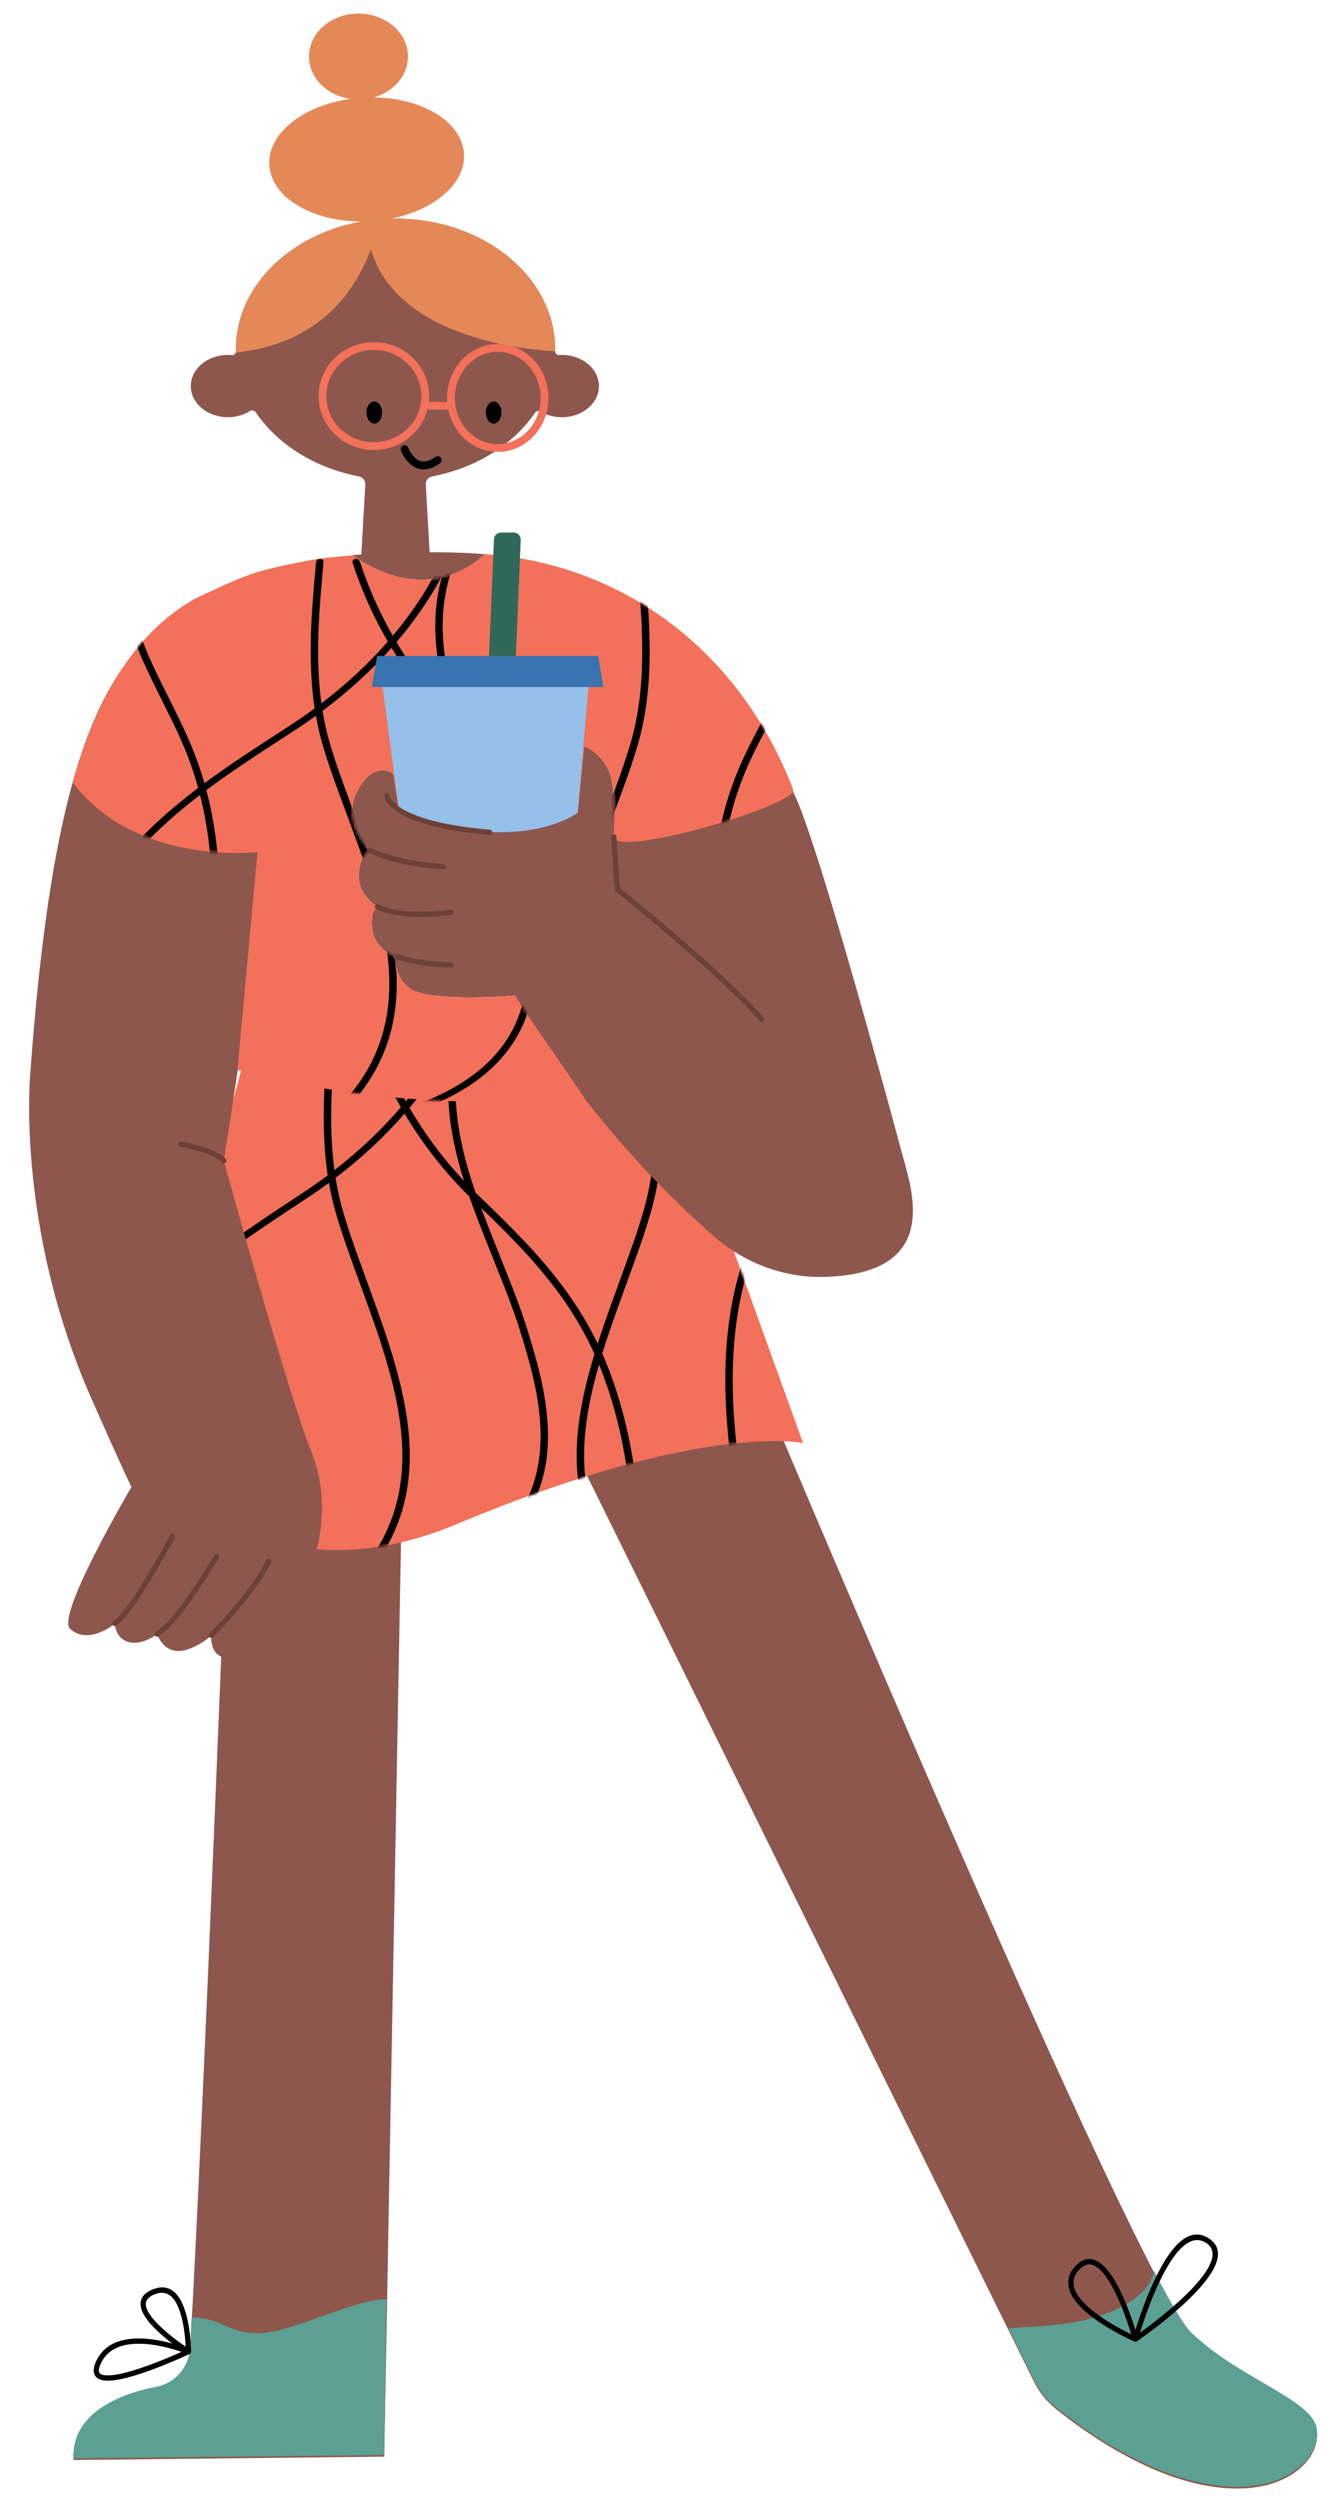 <svg viewBox="229.827 49.8 509.346 958.65" xmlns="http://www.w3.org/2000/svg" xmlns:xlink="http://www.w3.org/1999/xlink" overflow="visible" width="509.346px" height="958.65px"><defs><path d="M109.35,53.9 C113.482,52.982 144.971,5.756 146.214,3.889 C163.157,7.171 179.733,12.356 194.542,20.227 L194.534,20.343 C194.274,24.115 187.81,118.481 192.934,124.394 L192.941,124.461 C193.187,126.662 199.304,181.841 196.151,198.397 C192.934,215.289 179.506,194.247 179.506,194.247 L179.493,194.278 C179.2,195.046 173.627,209.437 168.597,208.599 C163.43,207.738 153.383,197.404 153.383,197.404 L153.375,197.428 C153.092,198.206 146.004,217.457 136.16,215.489 C126.112,213.479 123.816,199.701 123.816,199.701 C123.816,199.701 117.213,215.489 106.879,214.915 C96.546,214.34 94.537,201.709 94.537,201.709 C94.537,201.709 89.656,215.489 82.192,216.35 C74.728,217.211 64.394,208.599 59.227,197.978 C59.227,197.978 50.903,219.22 42.291,213.192 C41.357,212.538 40.501,211.82 39.716,211.06 C38.987,200.963 35.9,191.098 30.452,182.372 C26.262,175.661 20.398,169.076 12.197,163.638 C8.564,161.229 4.799,158.623 0.985,155.902 C7.453,123.762 15.595,89.469 15.595,89.469 C15.595,89.469 15.719,88.703 15.915,87.287 L15.921,87.244 C15.962,86.947 16.006,86.621 16.053,86.267 L16.062,86.204 C16.184,85.283 16.323,84.181 16.472,82.917 L16.476,82.882 C16.515,82.555 16.554,82.217 16.593,81.869 L16.602,81.793 C16.733,80.631 16.87,79.353 17.006,77.97 L17.019,77.836 C17.047,77.557 17.074,77.274 17.102,76.986 C17.129,76.702 17.156,76.414 17.183,76.122 C17.199,75.947 17.215,75.772 17.231,75.595 C17.269,75.172 17.307,74.741 17.345,74.302 L17.385,73.825 C17.406,73.578 17.426,73.33 17.447,73.079 C17.855,68.078 18.207,62.172 18.347,55.712 C18.351,55.527 18.354,55.342 18.358,55.157 C18.535,46.183 18.295,36.169 17.224,26.035 L17.223,26.034 C16.517,19.342 15.447,12.596 13.895,6.064 C13.895,6.064 33.212,1.992 60.838,0 C62.76,2.374 105.229,54.815 109.35,53.9 Z" id="mastercharacterstanding-path-1"/></defs><g id="Master/Character/Standing" stroke="none" stroke-width="1" fill="none" fill-rule="evenodd"><g id="Bottom/Standing" transform="translate(0, 443) scale(1 1)"><defs><path d="M213.042,1.018 L270.835,161.131 C270.835,161.131 232.253,152.715 138.555,191.993 C44.857,231.271 0.763,144.298 0.763,144.298 C0.763,144.298 28.404,126.909 60.055,0 L213.042,1.018 Z" id="bottomstandingskirt-path-1"/></defs><g id="Bottom/Standing/Skirt" stroke="none" stroke-width="1" fill="none" fill-rule="evenodd"><g id="Skirt" transform="translate(258, -1)"><path d="M266.4,146.101 C266.4,146.101 407.911,482.694 428.74,502.753 C447.082,520.419 474.596,528.203 476.788,539.347 C478.981,550.49 464.146,567.152 432.354,560.465 C408.914,555.535 386.786,539.527 376.779,531.457 C373.21,528.58 370.313,524.946 368.271,520.807 L194.14,167.868 L266.4,146.101 Z M60.059,157.742 L125.975,180.287 L119.199,549.773 L0.026,551.049 C-0.83,532.769 19.9,525.76 31.656,523.594 C38.87,522.265 44.271,516.136 44.716,508.697 C49.757,424.412 60.059,157.742 60.059,157.742 L60.059,157.742 Z" id="Skin" fill="#8d574d"/><g id="Shoes" transform="translate(-0, 464.6)"><path d="M44.717,43.55 C44.272,50.973 38.871,57.092 31.657,58.418 C19.901,60.581 -0.831,67.576 0.026,85.821 L119.204,84.547 L120.005,24.802 C107.245,24.876 83.759,37.716 71.009,37.841 C58.983,37.958 57.29,31.882 45.307,31.865 C45.307,31.865 45.156,36.222 44.717,43.55" id="Fill-4" fill="#5BA092"/><path d="M43.795,32.889 C44.363,35.52 44.727,38.329 44.929,41.137 C45,42.118 45.045,43.03 45.07,43.849 C45.079,44.137 45.085,44.393 45.088,44.615 C45.09,44.749 45.091,44.843 45.091,44.894 L45.09,44.939 C45.089,44.956 45.088,44.973 45.086,44.99 L45.091,44.894 C45.091,44.945 45.087,44.996 45.08,45.044 C45.055,45.225 44.981,45.401 44.859,45.547 C44.851,45.555 44.843,45.564 44.836,45.572 C44.82,45.593 44.801,45.612 44.782,45.63 C44.776,45.634 44.771,45.639 44.765,45.644 C44.746,45.663 44.726,45.681 44.704,45.697 C44.696,45.702 44.689,45.707 44.682,45.712 C44.663,45.728 44.642,45.742 44.62,45.756 C44.587,45.776 44.554,45.794 44.519,45.811 C44.517,45.812 44.515,45.813 44.513,45.814 C44.469,45.835 44.387,45.873 44.265,45.93 C44.065,46.023 43.83,46.132 43.564,46.254 C42.804,46.602 41.942,46.99 40.994,47.408 C38.286,48.601 35.429,49.794 32.552,50.908 C30.548,51.685 28.602,52.395 26.74,53.026 C20.697,55.071 15.874,56.167 12.632,56.03 C8.214,55.843 6.572,53.193 8.678,48.615 C11.593,42.274 17.743,39.634 26.016,39.858 C29.81,39.961 33.844,40.662 37.899,41.773 C36.836,40.967 35.79,40.134 34.782,39.285 C32.296,37.191 30.218,35.15 28.68,33.206 C24.527,27.959 24.527,23.508 30.16,21.136 C37.335,18.114 41.696,23.164 43.795,32.889 Z M10.49,49.473 C8.994,52.724 9.708,53.875 12.715,54.002 C15.644,54.126 20.283,53.073 26.107,51.101 C27.941,50.48 29.86,49.779 31.839,49.012 C34.685,47.91 37.515,46.728 40.198,45.547 C40.634,45.355 41.051,45.169 41.449,44.99 C40.328,44.602 39.111,44.218 37.821,43.855 C33.757,42.712 29.716,41.988 25.962,41.887 C18.402,41.681 13.008,43.998 10.49,49.473 Z M30.927,23.01 C26.806,24.746 26.806,27.598 30.239,31.936 C31.682,33.758 33.668,35.71 36.059,37.724 C37.931,39.3 39.941,40.823 41.95,42.234 C42.327,42.499 42.69,42.749 43.035,42.984 C43.01,42.448 42.977,41.88 42.934,41.284 C42.739,38.566 42.387,35.85 41.842,33.323 C39.971,24.659 36.515,20.656 30.927,23.01 Z" id="Combined-Shape" fill="#010101"/><path d="M476.809,74.141 C474.617,63.018 447.102,55.25 428.758,37.618 C425.945,34.914 420.927,26.438 414.356,13.813 C414.35,14.269 414.129,22.879 397.699,29.685 C382.861,35.831 366.27,34.965 358.569,36.02 L368.288,55.637 C370.33,59.767 373.226,63.394 376.794,66.266 C386.803,74.321 408.931,90.299 432.372,95.219 C464.165,101.894 479.002,85.264 476.809,74.141" id="Fill-13" fill="#5BA092"/><path d="M435.381,1.418 C441.444,5.246 439.522,11.989 432.013,20.458 C429.6,23.181 426.644,26.043 423.263,28.992 C419.893,31.932 416.285,34.8 412.677,37.483 C411.414,38.421 410.241,39.27 409.188,40.014 C408.819,40.275 408.492,40.504 408.209,40.7 C408.038,40.818 407.92,40.899 407.857,40.941 L407.846,40.949 C407.798,40.981 407.748,41.008 407.695,41.032 C407.426,41.152 407.144,41.137 406.904,41.03 C406.856,41.008 406.758,40.965 406.618,40.902 C406.388,40.798 406.12,40.676 405.82,40.536 C404.964,40.137 404.011,39.675 402.985,39.153 C400.054,37.664 397.121,36.002 394.38,34.206 C386.049,28.748 381.166,23.252 381.566,17.817 C381.712,15.818 382.595,13.921 384.229,12.16 C387.69,8.429 391.485,8.593 395.085,11.997 C397.847,14.609 400.485,19.059 402.995,24.852 C404.416,28.131 405.707,31.637 406.846,35.143 C407.006,35.638 407.159,36.118 407.304,36.582 C407.588,35.666 407.9,34.696 408.236,33.679 C409.759,29.078 411.485,24.477 413.384,20.176 C420.319,4.47 427.703,-3.429 435.381,1.418 Z M385.685,13.55 C384.354,14.986 383.671,16.453 383.56,17.968 C383.236,22.378 387.726,27.431 395.465,32.501 C398.139,34.253 401.01,35.88 403.881,37.339 C404.526,37.667 405.142,37.971 405.722,38.25 C405.489,37.479 405.23,36.651 404.946,35.779 C403.826,32.33 402.557,28.882 401.164,25.669 C398.755,20.108 396.237,15.86 393.722,13.481 C390.882,10.797 388.342,10.687 385.685,13.55 Z M415.209,21.006 C413.34,25.24 411.636,29.782 410.132,34.325 C409.748,35.486 409.397,36.586 409.081,37.61 C409.838,37.066 410.646,36.477 411.495,35.846 C415.063,33.193 418.632,30.356 421.959,27.453 C425.28,24.557 428.176,21.752 430.526,19.101 C437.305,11.456 438.858,6.004 434.324,3.141 C428.278,-0.675 421.653,6.413 415.209,21.006 Z" id="Combined-Shape" fill="#010101"/></g><g transform="translate(9, 0)"><mask id="bottomstandingskirt-mask-2" fill="#ffffff"><use xlink:href="#bottomstandingskirt-path-1" fill="#ffffff"/></mask><use fill="#F3705A" xlink:href="#bottomstandingskirt-path-1"/><g mask="url(#bottomstandingskirt-mask-2)"><g transform="translate(-4, 0) scale(1 1.018)" id="Patterns"><g id="Patterns/Pattern 5" stroke="none" stroke-width="1" fill="none" fill-rule="evenodd"><path d="M217.409,0.004 C218.193,-0.052 218.88,0.468 218.943,1.166 C220.523,18.627 221.067,26.958 220.994,36.944 C220.897,50.114 219.405,61.662 216.101,72.508 C213.809,80.032 212.222,84.465 206.138,100.859 C202.245,111.345 199.839,118.122 197.829,124.566 C199.019,127.205 200.128,129.908 201.16,132.686 C210.223,157.101 213.618,184.263 211.289,211.382 C212.802,212.884 214.407,214.363 216.103,215.821 C216.668,216.307 216.684,217.11 216.138,217.613 C215.591,218.117 214.69,218.13 214.124,217.644 C213.034,216.707 211.98,215.762 210.963,214.807 L210.868,215.711 L210.868,215.711 L210.741,216.853 C210.661,217.555 209.964,218.065 209.184,217.993 C208.404,217.921 207.836,217.293 207.917,216.591 C208.082,215.15 208.23,213.707 208.362,212.264 C197.342,201.056 191.072,188.615 188.894,174.735 C186.746,161.052 188.518,146.321 193.674,128.571 C194.051,127.275 194.432,125.998 194.828,124.715 C190.261,114.772 184.494,105.725 177.258,96.801 C170.538,88.515 163.925,81.676 151.361,69.696 C153.217,74.6 155.474,80.245 158.274,87.092 C164.661,102.71 167.25,109.458 169.879,118.04 C173.205,128.899 174.936,135.615 176.07,143.435 C177.611,154.058 177.296,163.696 174.681,172.542 C168.096,194.822 147.35,210.485 108.745,217.969 C107.981,218.117 107.217,217.724 107.038,217.092 C106.859,216.46 107.333,215.827 108.097,215.679 C145.701,208.389 165.601,193.365 171.921,171.983 C174.446,163.442 174.752,154.079 173.249,143.715 C172.133,136.022 170.422,129.385 167.124,118.617 C164.52,110.115 161.945,103.405 155.583,87.846 C151.765,78.511 148.95,71.394 146.78,65.337 C137.246,56.133 128.903,45.628 121.992,34.203 C114.322,42.844 105.453,50.957 95.539,58.378 C96.296,63.029 97.324,67.498 98.648,71.845 C100.921,79.306 102.501,83.72 108.567,100.064 C113.414,113.122 115.971,120.464 118.326,128.571 C123.482,146.321 125.254,161.052 123.106,174.735 C120.573,190.875 112.507,205.07 97.876,217.644 C97.31,218.13 96.409,218.117 95.862,217.613 C95.316,217.11 95.332,216.307 95.897,215.821 C110.069,203.642 117.84,189.966 120.285,174.384 C122.373,161.08 120.639,146.661 115.568,129.205 C113.233,121.167 110.691,113.867 105.862,100.859 C99.778,84.465 98.191,80.032 95.899,72.508 C94.689,68.536 93.722,64.469 92.977,60.263 C90.071,62.366 87.077,64.411 84.002,66.394 C68.838,76.169 59.098,82.686 50.968,88.768 C55.451,105.671 56.817,123.848 55.548,143.949 C54.249,164.541 51.006,182.777 43.438,217.035 C43.297,217.674 42.555,218.097 41.782,217.981 C41.008,217.864 40.495,217.252 40.636,216.613 C48.183,182.45 51.413,164.287 52.705,143.826 C53.927,124.457 52.681,106.918 48.536,90.612 C45.833,92.687 43.276,94.745 40.709,96.9 C27.018,108.394 16.91,120.086 9.533,133.616 C-4.472,159.296 -9.131,188.083 -4.337,216.621 C-4.226,217.281 -4.765,217.893 -5.541,217.988 C-6.317,218.082 -7.035,217.623 -7.146,216.963 C-12.017,187.97 -7.281,158.71 6.958,132.598 C14.488,118.79 24.796,106.866 38.716,95.18 C41.689,92.684 44.644,90.32 47.818,87.914 C46.381,82.705 44.638,77.622 42.578,72.643 C40.731,68.179 38.684,63.839 35.361,57.176 C34.972,56.396 34.686,55.826 33.943,54.342 C27.456,41.386 24.778,35.518 22.377,28.151 C19.191,18.378 18.189,9.592 19.672,1.01 C19.783,0.367 20.504,-0.08 21.282,0.012 C22.061,0.104 22.602,0.699 22.491,1.342 C21.068,9.579 22.034,18.053 25.126,27.54 C27.485,34.776 30.134,40.581 36.574,53.443 L36.833,53.96 C37.391,55.074 37.652,55.597 37.994,56.281 C41.337,62.985 43.402,67.362 45.273,71.882 C47.196,76.531 48.846,81.266 50.234,86.105 C58.195,80.217 67.772,73.826 82.289,64.468 C85.807,62.2 89.217,59.848 92.512,57.42 C91.538,50.986 91.06,44.212 91.006,36.944 C90.933,26.958 91.477,18.627 93.057,1.166 C93.12,0.468 93.807,-0.052 94.591,0.004 C95.375,0.06 95.959,0.671 95.896,1.369 C94.323,18.758 93.782,27.039 93.855,36.927 C93.903,43.488 94.301,49.632 95.103,55.476 C104.655,48.186 113.191,40.24 120.566,31.795 C115.035,22.278 110.488,12.155 107.058,1.638 C106.837,0.961 107.268,0.251 108.02,0.052 C108.772,-0.147 109.561,0.241 109.782,0.918 C113.035,10.889 117.306,20.5 122.477,29.563 C130.14,20.448 136.462,10.781 141.267,0.752 C141.563,0.134 142.391,-0.162 143.116,0.09 C143.331,0.164 143.513,0.278 143.654,0.418 C144.013,0.064 144.61,-0.094 145.176,0.057 C145.922,0.256 146.333,0.919 146.092,1.537 C140.95,14.739 140.375,28.554 143.626,44.202 C144.978,50.714 146.624,56.551 149.26,63.982 L149.885,64.579 C164.878,78.776 172.134,86.148 179.552,95.295 C186.204,103.499 191.643,111.816 196.064,120.816 C197.898,115.184 200.136,108.947 203.433,100.064 C209.499,83.72 211.079,79.306 213.352,71.845 C216.586,61.23 218.051,49.893 218.145,36.927 C218.218,27.039 217.677,18.758 216.104,1.369 C216.041,0.671 216.625,0.06 217.409,0.004 Z M279.718,11.011 C280.496,10.924 281.217,11.348 281.328,11.959 C282.811,20.108 281.809,28.45 278.623,37.73 C276.222,44.726 273.544,50.297 267.057,62.6 C266.314,64.009 266.028,64.55 265.639,65.291 C262.316,71.618 260.269,75.739 258.422,79.977 C249.611,100.199 246.611,122.235 248.295,147.569 C249.587,166.998 252.817,184.244 260.364,216.683 C260.505,217.29 259.992,217.871 259.218,217.982 C258.445,218.092 257.703,217.69 257.562,217.084 C249.994,184.554 246.751,167.238 245.452,147.685 C243.75,122.086 246.787,99.773 255.727,79.255 C257.598,74.963 259.663,70.807 263.006,64.441 C263.396,63.699 263.682,63.157 264.426,61.747 C270.866,49.534 273.515,44.021 275.874,37.15 C278.966,28.142 279.932,20.095 278.509,12.274 C278.398,11.664 278.939,11.098 279.718,11.011 Z M196.578,128.703 L196.562,128.759 L196.562,128.759 L196.432,129.205 C191.361,146.661 189.627,161.08 191.715,174.384 C193.692,186.982 199.15,198.334 208.657,208.656 C210.542,182.713 207.125,156.82 198.467,133.496 C197.864,131.873 197.235,130.276 196.578,128.703 Z M141.467,6.465 L141.106,7.138 C136.442,15.769 130.67,24.1 123.904,32.01 C129.822,41.958 136.837,51.21 144.785,59.507 C143.088,54.268 141.872,49.638 140.825,44.601 C137.959,30.803 138.004,18.351 141.467,6.465 Z" id="Pattern" fill="#010101"/></g></g></g></g></g></g></g><g id="Head" transform="translate(268, 82) scale(1 1)"><g id="Head/Bun" stroke="none" stroke-width="1" fill="none" fill-rule="evenodd"><g id="Bun" transform="translate(35, -27)"><path d="M141.325,130.925 C140.463,130.979 139.732,130.312 139.749,129.449 C139.754,129.205 139.757,128.96 139.757,128.716 C139.757,101.048 112.346,78.62 78.534,78.62 C44.721,78.62 17.31,101.048 17.31,128.716 C17.31,128.976 17.313,129.236 17.318,129.496 C17.336,130.368 16.59,131.044 15.721,130.963 C15.228,130.917 14.728,130.893 14.22,130.893 C6.367,130.893 -0,136.241 -0,142.837 C-0,149.434 6.367,154.781 14.22,154.781 C17.406,154.781 20.341,153.895 22.71,152.407 C23.451,151.941 24.409,152.134 24.898,152.859 C33.143,165.097 47.451,174.207 64.517,177.479 C65.99,177.762 67.022,179.097 66.936,180.594 L65.314,209 L91.753,209 L90.132,180.594 C90.046,179.096 91.078,177.762 92.551,177.479 C109.519,174.226 123.762,165.201 132.029,153.069 C132.504,152.372 133.422,152.161 134.147,152.592 C136.461,153.968 139.279,154.781 142.329,154.781 C150.182,154.781 156.548,149.434 156.548,142.837 C156.548,136.241 150.182,130.893 142.329,130.893 C141.991,130.893 141.656,130.904 141.325,130.925 Z" id="Skin" fill="#8d574d"/><path d="M139.756,128.716 C139.756,101.049 112.345,78.62 78.533,78.62 C77.926,78.62 77.324,78.634 76.722,78.648 C93.387,75.386 105.436,65.191 104.796,53.833 C104.107,41.612 88.972,32.374 70.189,32.144 C77.797,29.997 83.301,23.799 83.301,16.478 C83.301,7.378 74.804,0.001 64.321,0.001 C53.839,0.001 45.341,7.378 45.341,16.478 C45.341,24.661 52.221,31.432 61.228,32.717 C43.015,35.275 29.445,46.004 30.124,58.039 C30.824,70.479 46.494,79.823 65.743,79.728 C38.072,84.542 17.31,104.639 17.31,128.716 C17.31,128.976 17.313,129.236 17.318,129.496 C17.33,130.105 17.382,130.023 17.382,130.023 C23.053,128.976 55.176,127.349 69.087,90.347 C69.13,90.344 69.044,90.349 69.087,90.347 C79.896,127.946 139.748,129.449 139.748,129.449" id="Hair" fill="#E58857"/></g></g></g><g id="Face" transform="translate(351, 173) scale(1 1)"><g id="Face/Glasses" stroke="none" stroke-width="1" fill="none" fill-rule="evenodd"><g id="Glasses" transform="translate(1, 8)"><path d="M21.214,-2.13162821e-14 C32.922,-2.13162821e-14 42.428,9.252 42.428,20.686 C42.428,21.435 42.387,22.175 42.308,22.903 L49.335,22.887 C49.302,22.393 49.285,21.893 49.285,21.39 C49.285,9.987 57.971,0.704 68.737,0.704 C79.503,0.704 88.189,9.987 88.189,21.39 C88.189,32.793 79.503,42.076 68.737,42.076 C59.428,42.076 51.674,35.135 49.746,25.885 L41.747,25.906 C39.374,34.808 31.075,41.372 21.214,41.372 C9.507,41.372 0,32.12 0,20.686 C0,9.252 9.507,-2.13162821e-14 21.214,-2.13162821e-14 Z M68.737,3.704 C59.674,3.704 52.285,11.601 52.285,21.39 C52.285,31.179 59.674,39.076 68.737,39.076 C77.8,39.076 85.189,31.179 85.189,21.39 C85.189,11.601 77.8,3.704 68.737,3.704 Z M21.214,3 C11.146,3 3,10.928 3,20.686 C3,30.444 11.146,38.372 21.214,38.372 C31.283,38.372 39.428,30.444 39.428,20.686 C39.428,10.928 31.283,3 21.214,3 Z" id="Combined-Shape" fill="#F3705A"/><path d="M31.592,41.516 C31.307,40.739 31.706,39.877 32.484,39.592 C33.261,39.307 34.123,39.706 34.408,40.484 C34.461,40.628 34.585,40.919 34.778,41.304 C35.105,41.955 35.502,42.607 35.966,43.208 C38.208,46.113 40.93,46.792 44.797,44.008 C45.469,43.524 46.406,43.676 46.89,44.349 C47.374,45.021 47.222,45.958 46.549,46.442 C41.251,50.257 36.751,49.135 33.591,45.041 C32.578,43.729 31.926,42.429 31.592,41.516 Z" id="Stroke-7" fill="#010101"/><path d="M18.37,26.98 C18.37,24.642 19.713,22.746 21.37,22.746 C23.027,22.746 24.37,24.642 24.37,26.98 C24.37,29.319 23.027,31.215 21.37,31.215 C19.713,31.215 18.37,29.319 18.37,26.98" id="Fill-9" fill="#010101"/><path d="M64.155,26.98 C64.155,24.642 65.498,22.746 67.155,22.746 C68.811,22.746 70.155,24.642 70.155,26.98 C70.155,29.319 68.811,31.215 67.155,31.215 C65.498,31.215 64.155,29.319 64.155,26.98" id="Fill-11" fill="#010101"/></g></g></g><g id="Body" transform="translate(87, 44) scale(1 1)"><defs><path d="M157.909,0.277 C160.742,0.472 163.387,0.719 165.777,1.022 C214.993,7.263 256.702,39.475 276.325,90.504 C278.584,96.376 208.161,117.011 207.581,108.715 C207.304,104.757 208.634,97.165 206.762,87.183 C204.891,77.202 196.157,73.875 196.157,73.875 L196.157,73.875 L193.661,99.452 C193.661,99.452 186.176,104.859 166.42,105.691 C146.665,106.523 125.247,99.036 125.247,99.036 L125.247,99.036 L122.959,84.48 C122.959,84.48 115.681,78.865 109.235,90.926 C102.788,102.987 113.81,113.8 113.81,113.8 C113.81,113.8 110.636,115.366 109.814,121.758 C108.633,130.946 116.929,135.427 116.929,135.427 C114.849,137.091 114.849,139.794 114.849,139.794 C113.602,151.855 123.809,154.468 123.809,154.468 C123.684,165.832 131.901,168.075 131.901,168.075 C143.13,171.818 169.699,169.528 169.699,169.528 C173.442,175.985 192.211,202.591 196.157,208.5 C171.541,211.518 118.094,212.158 69.895,199.497 C68.71,199.186 64.392,198.36 63.196,198.033 L63.196,198.033 L70.882,114.521 C70.882,114.521 24.452,120.101 -9.09494702e-13,87.817 C12.558,42.607 33.063,24.822 47.886,16.867 C68.725,7.152 69.895,6.813 90.089,2.784 C94.009,2.002 100.171,1.304 107.463,0.769 C137.823,22.039 158,0.285 158,0.285 L158,0.285 Z" id="bodydrinking-path-1"/></defs><g id="Body/Drinking" stroke="none" stroke-width="1" fill="none" fill-rule="evenodd"><g id="Body" transform="translate(154, 210)"><path d="M69.146,24.867 L93.846,102.529 C90.059,144.186 74.661,240.853 74.661,240.853 C74.661,240.853 99.177,329.992 108.258,352.442 C117.339,374.892 110.124,400.711 97.424,416.28 C89.855,425.558 83.623,430.487 78.981,431.783 C75.495,432.754 72.298,430.446 71.497,429.376 C69.387,426.564 69.893,422.827 69.893,422.827 C69.893,422.827 67.324,425.676 61.741,427.907 C51.93,431.825 49.121,422.379 49.121,422.379 C49.121,422.379 43.334,426.879 38.121,425.419 C33.187,424.037 32.923,418.92 32.909,418.376 L32.908,418.329 C32.908,418.329 22.899,426.879 15.684,420.336 C10.147,415.315 39.237,365.988 39.237,365.988 C39.237,365.988 36.218,359.978 23.879,332.036 C-5.183,266.226 0.437,207.552 0.437,207.552 C10.426,68.948 34.387,41.842 69.146,24.867 L69.146,24.867 Z M212.855,81.875 C212.855,81.875 221.589,85.202 223.46,95.183 C225.332,105.165 224.279,116.715 224.279,116.715 L292.125,98.425 C292.125,98.425 295.92,94.055 336.197,243.171 C340.075,257.527 346.083,284.211 305.192,285.409 C289.595,285.866 274.439,280.156 262.697,269.88 C244.532,253.982 212.29,222.2 186.397,177.528 C186.397,177.528 159.828,179.818 148.599,176.075 C148.599,176.075 140.382,173.832 140.507,162.468 C140.507,162.468 130.3,159.855 131.547,147.794 C131.547,147.794 131.547,145.091 133.627,143.427 C133.627,143.427 125.331,138.946 126.512,129.757 C127.334,123.366 130.508,121.801 130.508,121.801 L130.457,121.75 C129.654,120.934 119.744,110.505 125.933,98.926 C132.379,86.865 139.657,92.48 139.657,92.48 L141.945,107.036 C141.945,107.036 163.363,114.523 183.119,113.691 C202.874,112.859 210.359,107.452 210.359,107.452 L212.855,81.875 Z M174.698,8.285 C174.698,8.285 154.449,30.117 124,8.658 C124,8.658 152.328,6.423 174.698,8.285 Z" id="Skin" fill="#8d574d"/><g id="Tshirt" transform="translate(16.698, 8)"><mask id="bodydrinking-mask-2" fill="#ffffff"><use xlink:href="#bodydrinking-path-1" fill="#ffffff"/></mask><use fill="#F3705A" xlink:href="#bodydrinking-path-1"/><g mask="url(#bodydrinking-mask-2)"><g transform="translate(0.302, 2) scale(1 1)" id="Patterns"><g id="Patterns/Pattern 5" stroke="none" stroke-width="1" fill="none" fill-rule="evenodd"><path d="M217.409,0.004 C218.193,-0.052 218.88,0.468 218.943,1.166 C220.523,18.627 221.067,26.958 220.994,36.944 C220.897,50.114 219.405,61.662 216.101,72.508 C213.809,80.032 212.222,84.465 206.138,100.859 C202.245,111.345 199.839,118.122 197.829,124.566 C199.019,127.205 200.128,129.908 201.16,132.686 C210.223,157.101 213.618,184.263 211.289,211.382 C212.802,212.884 214.407,214.363 216.103,215.821 C216.668,216.307 216.684,217.11 216.138,217.613 C215.591,218.117 214.69,218.13 214.124,217.644 C213.034,216.707 211.98,215.762 210.963,214.807 L210.868,215.711 L210.868,215.711 L210.741,216.853 C210.661,217.555 209.964,218.065 209.184,217.993 C208.404,217.921 207.836,217.293 207.917,216.591 C208.082,215.15 208.23,213.707 208.362,212.264 C197.342,201.056 191.072,188.615 188.894,174.735 C186.746,161.052 188.518,146.321 193.674,128.571 C194.051,127.275 194.432,125.998 194.828,124.715 C190.261,114.772 184.494,105.725 177.258,96.801 C170.538,88.515 163.925,81.676 151.361,69.696 C153.217,74.6 155.474,80.245 158.274,87.092 C164.661,102.71 167.25,109.458 169.879,118.04 C173.205,128.899 174.936,135.615 176.07,143.435 C177.611,154.058 177.296,163.696 174.681,172.542 C168.096,194.822 147.35,210.485 108.745,217.969 C107.981,218.117 107.217,217.724 107.038,217.092 C106.859,216.46 107.333,215.827 108.097,215.679 C145.701,208.389 165.601,193.365 171.921,171.983 C174.446,163.442 174.752,154.079 173.249,143.715 C172.133,136.022 170.422,129.385 167.124,118.617 C164.52,110.115 161.945,103.405 155.583,87.846 C151.765,78.511 148.95,71.394 146.78,65.337 C137.246,56.133 128.903,45.628 121.992,34.203 C114.322,42.844 105.453,50.957 95.539,58.378 C96.296,63.029 97.324,67.498 98.648,71.845 C100.921,79.306 102.501,83.72 108.567,100.064 C113.414,113.122 115.971,120.464 118.326,128.571 C123.482,146.321 125.254,161.052 123.106,174.735 C120.573,190.875 112.507,205.07 97.876,217.644 C97.31,218.13 96.409,218.117 95.862,217.613 C95.316,217.11 95.332,216.307 95.897,215.821 C110.069,203.642 117.84,189.966 120.285,174.384 C122.373,161.08 120.639,146.661 115.568,129.205 C113.233,121.167 110.691,113.867 105.862,100.859 C99.778,84.465 98.191,80.032 95.899,72.508 C94.689,68.536 93.722,64.469 92.977,60.263 C90.071,62.366 87.077,64.411 84.002,66.394 C68.838,76.169 59.098,82.686 50.968,88.768 C55.451,105.671 56.817,123.848 55.548,143.949 C54.249,164.541 51.006,182.777 43.438,217.035 C43.297,217.674 42.555,218.097 41.782,217.981 C41.008,217.864 40.495,217.252 40.636,216.613 C48.183,182.45 51.413,164.287 52.705,143.826 C53.927,124.457 52.681,106.918 48.536,90.612 C45.833,92.687 43.276,94.745 40.709,96.9 C27.018,108.394 16.91,120.086 9.533,133.616 C-4.472,159.296 -9.131,188.083 -4.337,216.621 C-4.226,217.281 -4.765,217.893 -5.541,217.988 C-6.317,218.082 -7.035,217.623 -7.146,216.963 C-12.017,187.97 -7.281,158.71 6.958,132.598 C14.488,118.79 24.796,106.866 38.716,95.18 C41.689,92.684 44.644,90.32 47.818,87.914 C46.381,82.705 44.638,77.622 42.578,72.643 C40.731,68.179 38.684,63.839 35.361,57.176 C34.972,56.396 34.686,55.826 33.943,54.342 C27.456,41.386 24.778,35.518 22.377,28.151 C19.191,18.378 18.189,9.592 19.672,1.01 C19.783,0.367 20.504,-0.08 21.282,0.012 C22.061,0.104 22.602,0.699 22.491,1.342 C21.068,9.579 22.034,18.053 25.126,27.54 C27.485,34.776 30.134,40.581 36.574,53.443 L36.833,53.96 C37.391,55.074 37.652,55.597 37.994,56.281 C41.337,62.985 43.402,67.362 45.273,71.882 C47.196,76.531 48.846,81.266 50.234,86.105 C58.195,80.217 67.772,73.826 82.289,64.468 C85.807,62.2 89.217,59.848 92.512,57.42 C91.538,50.986 91.06,44.212 91.006,36.944 C90.933,26.958 91.477,18.627 93.057,1.166 C93.12,0.468 93.807,-0.052 94.591,0.004 C95.375,0.06 95.959,0.671 95.896,1.369 C94.323,18.758 93.782,27.039 93.855,36.927 C93.903,43.488 94.301,49.632 95.103,55.476 C104.655,48.186 113.191,40.24 120.566,31.795 C115.035,22.278 110.488,12.155 107.058,1.638 C106.837,0.961 107.268,0.251 108.02,0.052 C108.772,-0.147 109.561,0.241 109.782,0.918 C113.035,10.889 117.306,20.5 122.477,29.563 C130.14,20.448 136.462,10.781 141.267,0.752 C141.563,0.134 142.391,-0.162 143.116,0.09 C143.331,0.164 143.513,0.278 143.654,0.418 C144.013,0.064 144.61,-0.094 145.176,0.057 C145.922,0.256 146.333,0.919 146.092,1.537 C140.95,14.739 140.375,28.554 143.626,44.202 C144.978,50.714 146.624,56.551 149.26,63.982 L149.885,64.579 C164.878,78.776 172.134,86.148 179.552,95.295 C186.204,103.499 191.643,111.816 196.064,120.816 C197.898,115.184 200.136,108.947 203.433,100.064 C209.499,83.72 211.079,79.306 213.352,71.845 C216.586,61.23 218.051,49.893 218.145,36.927 C218.218,27.039 217.677,18.758 216.104,1.369 C216.041,0.671 216.625,0.06 217.409,0.004 Z M279.718,11.011 C280.496,10.924 281.217,11.348 281.328,11.959 C282.811,20.108 281.809,28.45 278.623,37.73 C276.222,44.726 273.544,50.297 267.057,62.6 C266.314,64.009 266.028,64.55 265.639,65.291 C262.316,71.618 260.269,75.739 258.422,79.977 C249.611,100.199 246.611,122.235 248.295,147.569 C249.587,166.998 252.817,184.244 260.364,216.683 C260.505,217.29 259.992,217.871 259.218,217.982 C258.445,218.092 257.703,217.69 257.562,217.084 C249.994,184.554 246.751,167.238 245.452,147.685 C243.75,122.086 246.787,99.773 255.727,79.255 C257.598,74.963 259.663,70.807 263.006,64.441 C263.396,63.699 263.682,63.157 264.426,61.747 C270.866,49.534 273.515,44.021 275.874,37.15 C278.966,28.142 279.932,20.095 278.509,12.274 C278.398,11.664 278.939,11.098 279.718,11.011 Z M196.578,128.703 L196.562,128.759 L196.562,128.759 L196.432,129.205 C191.361,146.661 189.627,161.08 191.715,174.384 C193.692,186.982 199.15,198.334 208.657,208.656 C210.542,182.713 207.125,156.82 198.467,133.496 C197.864,131.873 197.235,130.276 196.578,128.703 Z M141.467,6.465 L141.106,7.138 C136.442,15.769 130.67,24.1 123.904,32.01 C129.822,41.958 136.837,51.21 144.785,59.507 C143.088,54.268 141.872,49.638 140.825,44.601 C137.959,30.803 138.004,18.351 141.467,6.465 Z" id="Pattern" fill="#010101"/></g></g></g></g><g id="Drink" transform="translate(131.454, 0.001)"><path d="M10.491,107.036 L4.061,58.963 L83.104,58.963 L78.906,107.452 C78.906,107.452 56.713,124.52 10.491,107.036" id="Fill-9" fill="#94C0E9"/><polygon id="Fill-11" fill="#3973B0" points="88.788 59.234 1.42108547e-14 59.234 2 47.323 86.788 47.323"/><path d="M54.415,-8.52651283e-14 L49.516,-8.52651283e-14 C48.073,-8.52651283e-14 46.888,1.137 46.827,2.577 L44.936,47.372 L55.222,47.372 L57.103,2.804 C57.168,1.275 55.946,-8.52651283e-14 54.415,-8.52651283e-14" id="Fill-13" fill="#2F6858"/></g><path d="M92.282,393.526 C92.784,393.756 93.004,394.349 92.774,394.851 C91.603,397.407 89.882,400.277 87.688,403.411 C86.156,405.6 84.414,407.888 82.5,410.246 C79.897,413.453 77.11,416.63 74.323,419.635 C73.348,420.686 72.442,421.642 71.629,422.483 C71.344,422.778 71.091,423.038 70.872,423.26 C70.74,423.394 70.649,423.486 70.601,423.534 C70.211,423.925 69.578,423.926 69.187,423.535 C68.796,423.145 68.795,422.512 69.186,422.121 C69.23,422.077 69.318,421.988 69.446,421.858 C69.661,421.639 69.91,421.384 70.191,421.093 C70.995,420.261 71.891,419.316 72.857,418.275 C75.616,415.3 78.374,412.155 80.947,408.986 C82.833,406.662 84.547,404.411 86.05,402.265 C88.18,399.222 89.842,396.45 90.956,394.018 C91.186,393.516 91.78,393.296 92.282,393.526 Z M72.444,391.602 C72.922,391.878 73.085,392.49 72.809,392.968 C72.773,393.03 72.704,393.148 72.604,393.319 C72.437,393.603 72.243,393.932 72.022,394.302 C71.392,395.359 70.677,396.537 69.891,397.804 C67.646,401.427 65.282,405.05 62.907,408.434 C61.339,410.67 59.816,412.727 58.355,414.569 C54.985,418.819 52.056,421.795 49.633,423.238 C49.158,423.521 48.545,423.366 48.262,422.891 C47.979,422.417 48.135,421.803 48.609,421.52 C50.767,420.234 53.558,417.399 56.788,413.326 C58.223,411.517 59.723,409.491 61.27,407.285 C63.621,403.936 65.965,400.343 68.191,396.751 C68.971,395.493 69.679,394.325 70.304,393.278 C70.522,392.912 70.714,392.587 70.879,392.307 C70.977,392.14 71.044,392.025 71.078,391.966 C71.354,391.488 71.966,391.325 72.444,391.602 Z M55.439,383.959 C55.928,384.217 56.115,384.822 55.857,385.31 C55.821,385.378 55.751,385.509 55.65,385.698 C55.483,386.013 55.287,386.377 55.065,386.788 C54.432,387.96 53.718,389.265 52.936,390.671 C50.702,394.689 48.378,398.708 46.082,402.46 C45.046,404.154 44.037,405.757 43.061,407.257 C39.087,413.365 35.85,417.487 33.483,419.148 C33.031,419.465 32.407,419.356 32.09,418.904 C31.773,418.451 31.882,417.828 32.334,417.511 C34.416,416.05 37.555,412.053 41.385,406.166 C42.35,404.683 43.349,403.095 44.376,401.416 C46.656,397.69 48.966,393.695 51.188,389.7 C51.965,388.301 52.676,387.002 53.306,385.837 C53.526,385.43 53.72,385.068 53.886,384.756 L53.99,384.561 C54.035,384.477 54.067,384.416 54.088,384.376 C54.346,383.888 54.951,383.701 55.439,383.959 Z M58.343,233.496 C61.314,234.068 63.924,234.718 66.196,235.432 C69.384,236.435 71.774,237.518 73.482,238.616 C74.558,239.307 75.181,239.877 75.463,240.256 C75.793,240.698 75.701,241.325 75.258,241.655 C74.816,241.985 74.189,241.893 73.859,241.451 C73.725,241.27 73.28,240.863 72.401,240.299 C70.85,239.302 68.621,238.292 65.596,237.34 C63.399,236.649 60.863,236.018 57.965,235.46 C57.423,235.356 57.068,234.832 57.172,234.289 C57.276,233.747 57.8,233.392 58.343,233.496 Z M224.228,115.716 C224.78,115.689 225.25,116.113 225.277,116.665 L225.279,116.701 C225.281,116.737 225.283,116.787 225.294,116.987 C225.307,117.25 225.324,117.556 225.342,117.901 C225.395,118.885 225.457,119.982 225.527,121.163 C225.726,124.538 225.949,127.912 226.191,131.061 C226.338,132.97 226.487,134.738 226.639,136.336 C226.743,136.419 226.865,136.517 227.005,136.63 C227.572,137.087 228.23,137.618 228.971,138.219 C231.087,139.937 233.446,141.869 235.985,143.973 C243.241,149.985 250.497,156.171 257.271,162.189 C259.299,163.991 261.257,165.755 263.136,167.474 C271.064,174.725 277.407,181.009 281.772,186.05 C282.133,186.468 282.088,187.1 281.67,187.461 C281.252,187.822 280.621,187.777 280.259,187.359 C275.956,182.388 269.662,176.153 261.787,168.95 C259.914,167.237 257.963,165.48 255.942,163.685 C249.188,157.683 241.948,151.511 234.709,145.513 C232.175,143.413 229.822,141.486 227.711,139.772 C226.972,139.173 226.316,138.643 225.751,138.188 C225.412,137.916 225.179,137.729 225.059,137.633 C224.848,137.465 224.714,137.217 224.688,136.948 C224.522,135.228 224.358,133.305 224.197,131.214 C223.954,128.053 223.73,124.667 223.53,121.281 C223.46,120.096 223.398,118.996 223.345,118.008 C223.326,117.662 223.31,117.355 223.296,117.091 C223.283,116.822 223.283,116.822 223.28,116.765 C223.252,116.213 223.677,115.744 224.228,115.716 Z M140.855,161.53 C140.915,161.553 141.042,161.598 141.234,161.662 C141.56,161.772 141.946,161.894 142.391,162.027 C143.668,162.407 145.152,162.789 146.824,163.145 C151.339,164.108 156.35,164.709 161.732,164.773 C162.285,164.779 162.727,165.232 162.721,165.785 C162.714,166.337 162.261,166.779 161.709,166.773 C156.188,166.708 151.047,166.09 146.407,165.101 C144.682,164.733 143.147,164.339 141.82,163.943 C141.353,163.804 140.944,163.675 140.597,163.558 C140.384,163.487 140.238,163.435 140.158,163.405 C139.64,163.213 139.377,162.637 139.569,162.119 C139.762,161.602 140.337,161.338 140.855,161.53 Z M134.179,142.594 C134.275,142.657 134.52,142.793 134.925,142.979 C135.631,143.303 136.522,143.631 137.61,143.94 C143.1,145.498 150.974,145.941 161.592,144.567 C162.14,144.496 162.641,144.882 162.712,145.43 C162.783,145.978 162.397,146.479 161.849,146.55 C150.973,147.958 142.827,147.499 137.064,145.864 C135.017,145.283 133.717,144.687 133.074,144.261 C132.614,143.956 132.488,143.335 132.793,142.875 C133.098,142.414 133.719,142.289 134.179,142.594 Z M130.969,120.913 C131.052,120.956 131.232,121.044 131.506,121.171 C131.973,121.385 132.532,121.625 133.183,121.885 C135.055,122.632 137.28,123.38 139.85,124.079 C145.412,125.593 151.776,126.662 158.907,127.088 C159.459,127.121 159.879,127.595 159.846,128.146 C159.813,128.697 159.339,129.117 158.788,129.085 C151.517,128.65 145.018,127.559 139.325,126.009 C136.681,125.289 134.384,124.517 132.443,123.743 C131.759,123.47 131.168,123.216 130.671,122.988 C130.367,122.848 130.158,122.746 130.046,122.688 C129.556,122.433 129.366,121.829 129.62,121.339 C129.875,120.849 130.479,120.658 130.969,120.913 Z M138.204,100.891 C138.225,101.163 138.464,101.79 139.163,102.682 C140.429,104.296 142.661,105.949 146.112,107.518 C152.658,110.494 162.658,112.743 176.737,113.941 C177.287,113.988 177.696,114.472 177.649,115.023 C177.602,115.573 177.118,115.981 176.568,115.934 C162.278,114.718 152.063,112.421 145.284,109.338 C141.557,107.644 139.067,105.8 137.589,103.916 C136.643,102.71 136.261,101.705 136.21,101.045 C136.168,100.494 136.58,100.013 137.131,99.971 C137.681,99.928 138.162,100.34 138.204,100.891 Z" id="Skin-Shadows" fill="#6d4038"/></g></g></g></g></svg>